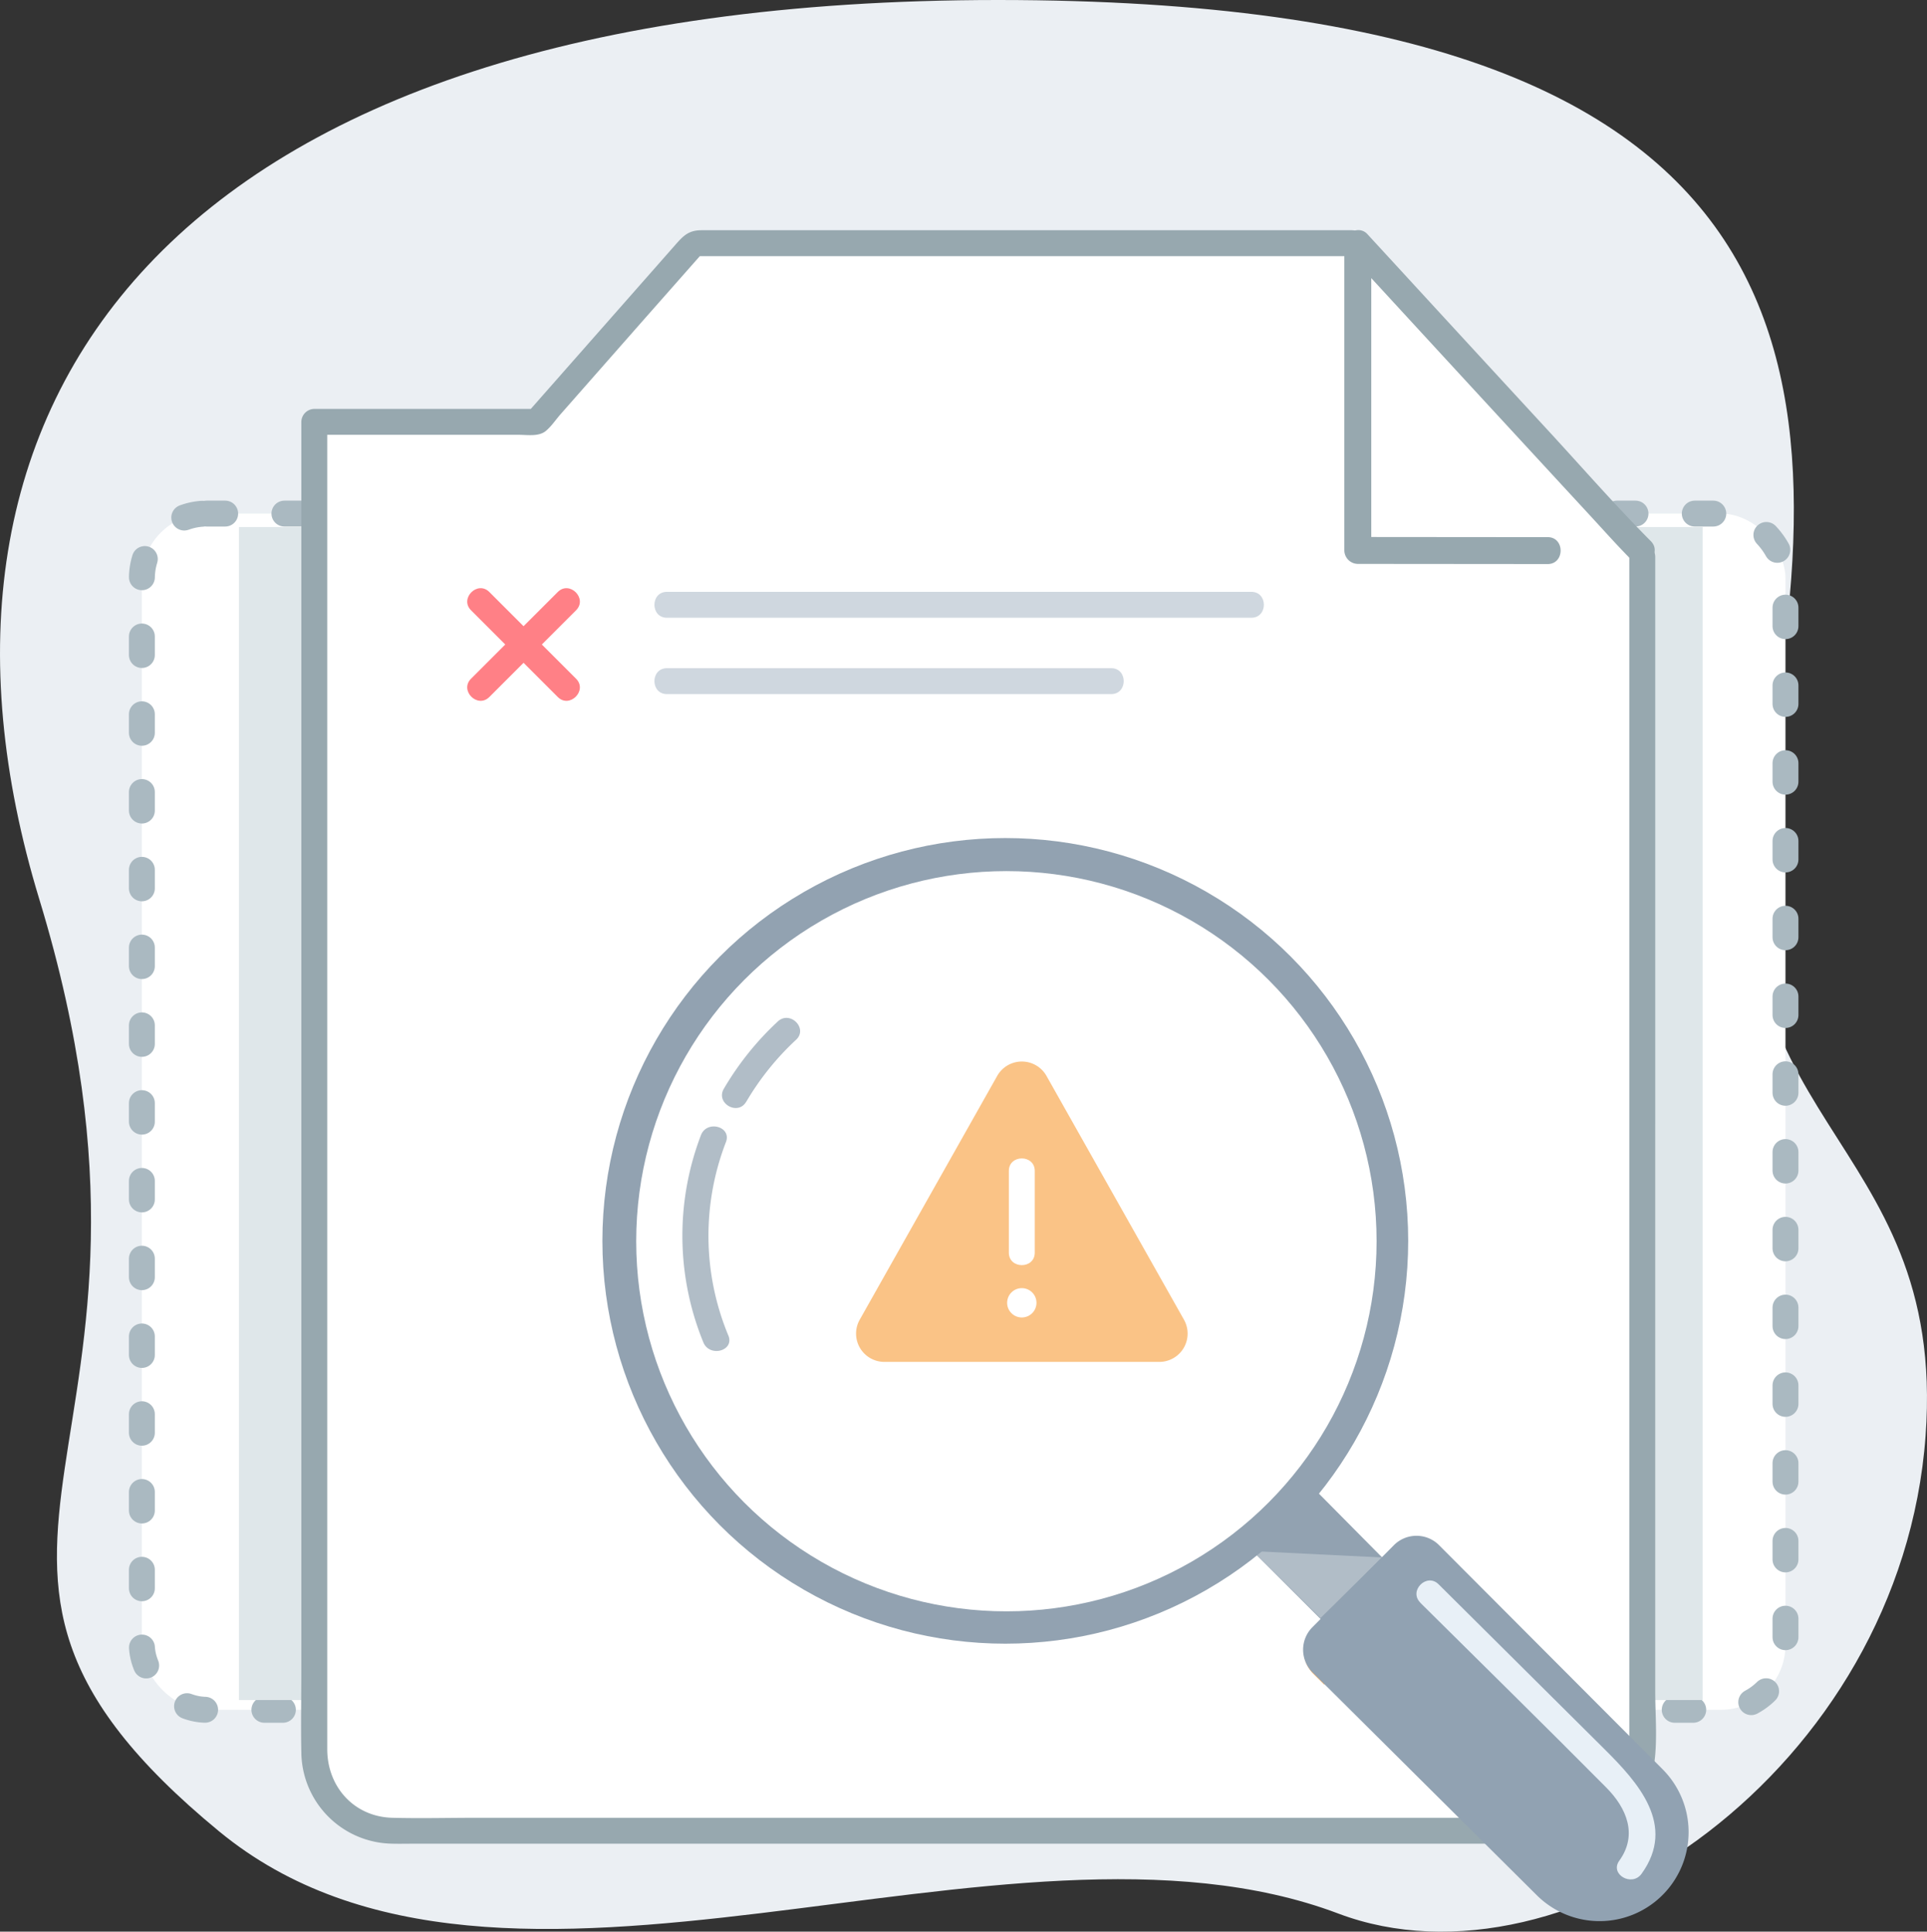 <svg xmlns="http://www.w3.org/2000/svg" viewBox="0 0 595.03 596.58"><rect x="0" y="0" width="595.03" height="596.58" fill="#333333" stroke="none"/><defs><style>.cls-1{fill:#ebeff3;}.cls-2,.cls-4{fill:#fff;}.cls-2{stroke:#aab9c1;stroke-linecap:round;stroke-linejoin:round;stroke-width:8px;stroke-dasharray:5.72 18.3;}.cls-3{fill:#dfe7ea;}.cls-5{fill:#97a8af;}.cls-6{fill:#cfd7df;}.cls-7{fill:#ff8086;}.cls-8{fill:#92a2b1;}.cls-9{fill:#f8ab59;}.cls-10{fill:#b1bdc7;}.cls-11{fill:#91a2b2;}.cls-12{fill:#e8f0f7;}.cls-13{fill:#fac386;}</style></defs><title>Asset 2</title><g id="Layer_2" data-name="Layer 2"><g id="Layer_1-2" data-name="Layer 1"><path class="cls-1" d="M12.14,277.74C64.38,449.13-37.65,478.91,67.64,565.6,155.54,638,310.45,552.16,413.25,591c70.36,26.57,173.8-44.61,181.34-147.51C601.51,349.15,523.71,346.93,544,242,568.33,116.63,567.16,0,308.15,0S-34.11,126,12.14,277.74Z"/><rect class="cls-2" x="383.22" y="158.62" width="168.11" height="369.45" rx="20"/><rect class="cls-2" x="43.81" y="158.62" width="168.11" height="369.45" rx="20"/><rect class="cls-3" x="73.79" y="162.78" width="451.95" height="362.28"/><path class="cls-4" d="M507.11,172.06V541.37a24.06,24.06,0,0,1-24.06,24H121.11a24.06,24.06,0,0,1-24.06-24V130.29h68.66L214.3,75.11H417.43"/><path class="cls-5" d="M503.11,172.06V536.39c0,4,.21,7.93-1.17,11.76-3.32,9.24-11.92,13.27-21.12,13.27H147.09c-8.64,0-17.31.23-25.95,0-11.74-.31-20-9.46-20.09-21,0-3.33,0-6.66,0-10V130.29l-4,4h63.1c2.64,0,6.21.62,8.38-1.18,1.71-1.4,3.11-3.52,4.56-5.17l24.63-28,19.41-22-2.83,1.17H417.43c5.15,0,5.16-8,0-8H216.56c-4.43,0-6,2.25-8.87,5.47l-44.81,50.88,2.83-1.17H97.05a4.06,4.06,0,0,0-4,4V515.65c0,8.51-.18,17.05,0,25.56a28.49,28.49,0,0,0,28.06,28.21c2.34.06,4.7,0,7,0H469.56c4.07,0,8.13,0,12.19,0,10.68-.06,20.74-5,25.94-14.64,5.05-9.36,3.42-22,3.42-32.36V172.06c0-5.14-8-5.15-8,0Z"/><path class="cls-4" d="M477.88,170.06,419.27,170V75.23S501.74,165,506.8,170.06"/><path class="cls-5" d="M477.88,165.9l-58.61-.05,4.16,4.16V75.23l-7.1,2.94q37.21,40.5,74.53,80.91c4.3,4.66,8.53,9.42,13,13.92,3.77,3.8,9.66-2.08,5.88-5.88-11-11.06-21.29-22.87-31.85-34.32q-22.67-24.59-45.29-49.21l-10.39-11.3c-2.47-2.7-7.1-.56-7.1,2.94V170a4.22,4.22,0,0,0,4.16,4.16l58.61.05c5.35,0,5.36-8.32,0-8.32Z"/><path class="cls-6" d="M205.94,190.79H386.4c5.15,0,5.16-8,0-8H205.94c-5.15,0-5.15,8,0,8Z"/><path class="cls-6" d="M205.94,214.37H343.13c5.14,0,5.15-8,0-8H205.94c-5.15,0-5.15,8,0,8Z"/><path class="cls-7" d="M145.45,188.49l26.78,26.78c3.64,3.65,9.3-2,5.65-5.65L151.1,182.84c-3.64-3.65-9.3,2-5.65,5.65Z"/><path class="cls-7" d="M172.23,182.84l-26.78,26.78c-3.65,3.64,2,9.3,5.65,5.65l26.78-26.78c3.65-3.64-2-9.3-5.65-5.65Z"/><polygon class="cls-8" points="386.8 479.06 411.95 504.2 431.21 485.48 402.58 456.58 386.8 479.06"/><path class="cls-9" d="M408.89,520.27l-3.38-3.36a9.85,9.85,0,0,1-.05-13.93l25.14-25.32a9.86,9.86,0,0,1,14,0l3.2,3.2Z"/><polygon class="cls-10" points="386.8 479.06 426.74 481.02 407.74 499.75 386.8 479.06"/><path class="cls-11" d="M405.24,502.57l25.15-25.32a9.84,9.84,0,0,1,14,0l69,69.19a27.48,27.48,0,0,1,.37,38.44h0a27.48,27.48,0,0,1-39.21.47L405.29,516.5A9.85,9.85,0,0,1,405.24,502.57Z"/><circle class="cls-8" cx="310.42" cy="383.24" r="124.41"/><circle class="cls-4" cx="310.76" cy="383.35" r="114.31"/><path class="cls-12" d="M438.56,495C457.7,514,477,532.93,496,552.09c6.29,6.33,9.78,14.61,4,22.6-3,4.18,3.92,8.18,6.91,4,10.81-15-1.12-28.19-11.49-38.49l-39.76-39.52-11.45-11.38c-3.65-3.63-9.31,2-5.65,5.66Z"/><path class="cls-10" d="M224.91,412.49a80.29,80.29,0,0,1-.75-59.76c1.84-4.81-5.9-6.9-7.72-2.13a87,87,0,0,0,.75,64c1.93,4.69,9.67,2.64,7.72-2.13Z"/><path class="cls-10" d="M230.42,340.3a84.25,84.25,0,0,1,15.4-19.17c3.78-3.51-1.88-9.16-5.65-5.65a91.58,91.58,0,0,0-16.66,20.78c-2.61,4.45,4.31,8.48,6.91,4Z"/><path class="cls-13" d="M307.91,332.31l-42.46,75.31a8.74,8.74,0,0,0,7.61,13H358a8.74,8.74,0,0,0,7.61-13l-42.46-75.31A8.74,8.74,0,0,0,307.91,332.31Z"/><path class="cls-4" d="M311.52,361.64v25.23c0,5.15,8,5.16,8,0V361.64c0-5.15-8-5.15-8,0Z"/><circle class="cls-4" cx="315.52" cy="402.37" r="4.53"/></g></g></svg>
